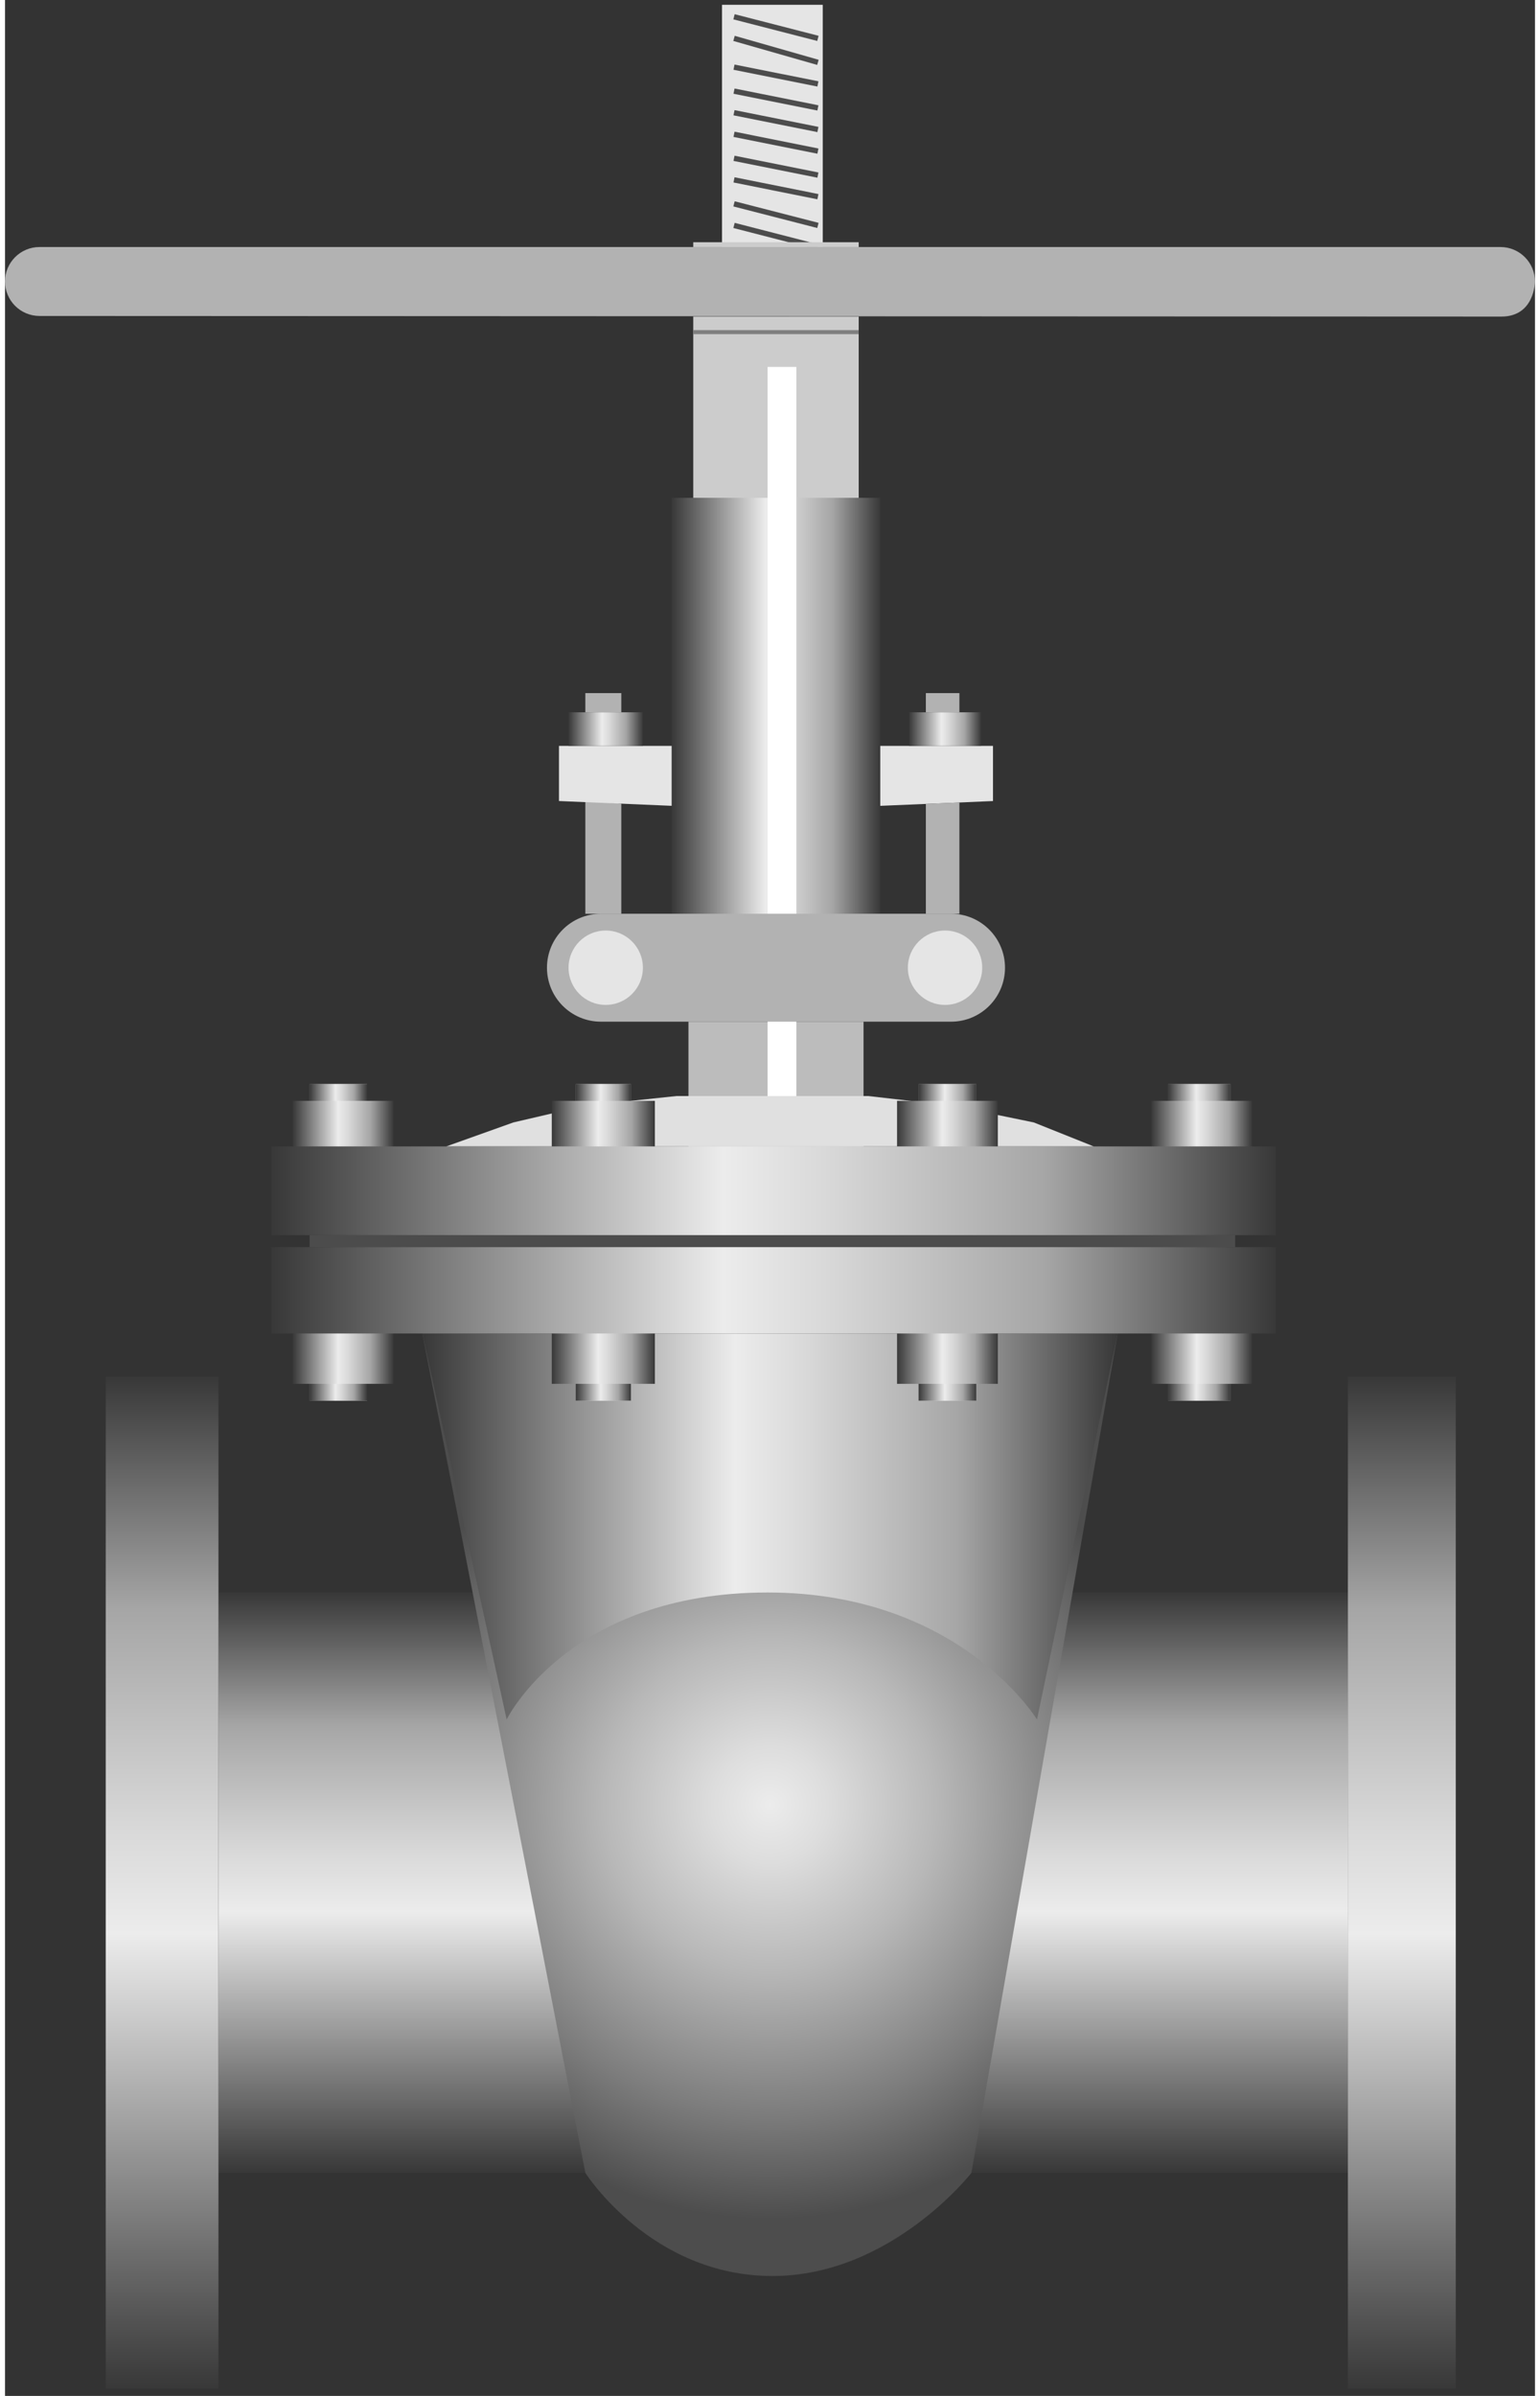 <!DOCTYPE svg PUBLIC "-//W3C//DTD SVG 1.1//EN" "http://www.w3.org/Graphics/SVG/1.1/DTD/svg11.dtd"><svg version="1.1" xmlns="http://www.w3.org/2000/svg" xmlns:xlink="http://www.w3.org/1999/xlink" width="72px" height="112px" viewBox="0 0 71.85 112.5" enable-background="new 0 0 71.85 112.5" xml:space="preserve">
<rect x="0" y="0" width="71.85" height="112.5" fill="#333333" stroke="none"/>
<g id="Group_Port1">
	<linearGradient id="SVGID_1_" gradientUnits="userSpaceOnUse" x1="49.438" y1="102.027" x2="49.438" y2="74.775">
		<stop offset="0" style="stop-color:#383838" />
		<stop offset="0.45" style="stop-color:#ECECEC" />
		<stop offset="0.55" style="stop-color:#D9D9D9" />
		<stop offset="0.76" style="stop-color:#A8A8A8" />
		<stop offset="0.77" style="stop-color:#A6A6A6" />
		<stop offset="1" style="stop-color:#383838" />
	</linearGradient>
	<path fill="url(#SVGID_1_)" d="M35.812,74.775h13.513h13.74v27.252H45.383h-9.439" />
	<linearGradient id="SVGID_2_" gradientUnits="userSpaceOnUse" x1="65.598" y1="112.162" x2="65.598" y2="64.64">
		<stop offset="0" style="stop-color:#383838" />
		<stop offset="0.45" style="stop-color:#ECECEC" />
		<stop offset="0.55" style="stop-color:#D9D9D9" />
		<stop offset="0.76" style="stop-color:#A8A8A8" />
		<stop offset="0.77" style="stop-color:#A6A6A6" />
		<stop offset="1" style="stop-color:#383838" />
	</linearGradient>
	<path fill="url(#SVGID_2_)" d="M63.064,64.64h5.066v47.522h-5.066V64.64z" />
</g>
<g id="Group_Port2">
	<linearGradient id="SVGID_3_" gradientUnits="userSpaceOnUse" x1="22.984" y1="102.027" x2="22.984" y2="74.775">
		<stop offset="0" style="stop-color:#383838" />
		<stop offset="0.45" style="stop-color:#ECECEC" />
		<stop offset="0.55" style="stop-color:#D9D9D9" />
		<stop offset="0.76" style="stop-color:#A8A8A8" />
		<stop offset="0.77" style="stop-color:#A6A6A6" />
		<stop offset="1" style="stop-color:#383838" />
	</linearGradient>
	<path fill="url(#SVGID_3_)" d="M35.944,102.027h-8.69h-17.23V74.775h12.5h13.288" />
	<linearGradient id="SVGID_4_" gradientUnits="userSpaceOnUse" x1="7.377" y1="112.162" x2="7.377" y2="64.64">
		<stop offset="0" style="stop-color:#383838" />
		<stop offset="0.45" style="stop-color:#ECECEC" />
		<stop offset="0.55" style="stop-color:#D9D9D9" />
		<stop offset="0.76" style="stop-color:#A8A8A8" />
		<stop offset="0.77" style="stop-color:#A6A6A6" />
		<stop offset="1" style="stop-color:#383838" />
	</linearGradient>
	<path fill="url(#SVGID_4_)" d="M4.73,64.64h5.293v47.522H4.73V64.64z" />
</g>
<g id="Group_Rod_Casing">
	<path fill="#E5E5E5" d="M41.104,37.838v-2.815h5.293v2.59L41.104,37.838z" />
	<path fill="#CCCCCC" d="M32.321,14.865h7.769v0.789h-7.769V14.865z" />
	<path fill="#F0F0F0" d="M32.659,19.369h1.239v-3.491h-1.239V19.369z" />
	<path fill="#CCCCCC" d="M32.321,23.375h7.769v-7.722h-7.769V23.375z" />
	<path fill="#BCBCBC" d="M32.096,47.973h8.221v8.784h-8.221V47.973z" />
	<linearGradient id="SVGID_5_" gradientUnits="userSpaceOnUse" x1="31.307" y1="33.312" x2="41.103" y2="33.312">
		<stop offset="0" style="stop-color:#383838" />
		<stop offset="0.45" style="stop-color:#ECECEC" />
		<stop offset="0.55" style="stop-color:#D9D9D9" />
		<stop offset="0.76" style="stop-color:#A8A8A8" />
		<stop offset="0.77" style="stop-color:#A6A6A6" />
		<stop offset="1" style="stop-color:#383838" />
	</linearGradient>
	<path fill="url(#SVGID_5_)" d="M31.307,23.375h9.796V43.25h-9.796V23.375z" />
	<path fill="#FFFFFF" d="M37.162,51.464h-1.35V17.229h1.35V51.464z" />
	<path fill="#B2B2B2" d="M27.253,37.594l1.689,0.144v5.168h-0.788h-0.901V37.594z" />
	<path fill="#B2B2B2" d="M43.244,37.747l1.576-0.067v5.226h-1.576V37.747z" />
	<path fill="#E5E5E5" d="M31.307,35.022v2.815l-5.292-0.225v-2.59H31.307z" />
	<rect x="32.321" y="15.5" fill="#7F7F7F" width="7.769" height="0.189" />
	<path fill="#B2B2B2" d="M44.426,42.905H27.985c-1.399,0-2.534,1.134-2.534,2.534c0,1.399,1.134,2.534,2.534,2.534h16.441   c1.4,0,2.535-1.134,2.535-2.534C46.961,44.04,45.826,42.905,44.426,42.905z" />
	<circle fill="#E5E5E5" cx="28.21" cy="45.439" r="1.746" />
	<circle fill="#E5E5E5" cx="44.145" cy="45.439" r="1.746" />
</g>
<g id="Group_Spiral">
	<path fill="#E5E5E5" d="M38.402,11.599h-4.73V0.225h4.73V11.599z" />
	<path fill="none" stroke="#4C4C4C" stroke-width="0.25" d="M34.235,0.788l3.94,1.014" />
	<path fill="none" stroke="#4C4C4C" stroke-width="0.25" d="M34.235,1.802l3.94,1.126" />
	<path fill="none" stroke="#4C4C4C" stroke-width="0.25" d="M34.235,3.153l3.94,0.788" />
	<path fill="none" stroke="#4C4C4C" stroke-width="0.25" d="M34.235,4.279l3.94,0.788" />
	<path fill="none" stroke="#4C4C4C" stroke-width="0.25" d="M34.235,5.293l3.94,0.788" />
	<path fill="none" stroke="#4C4C4C" stroke-width="0.25" d="M34.235,6.306l3.94,0.789" />
	<path fill="none" stroke="#4C4C4C" stroke-width="0.25" d="M34.235,7.433l3.94,0.788" />
	<path fill="none" stroke="#4C4C4C" stroke-width="0.25" d="M34.235,8.446l3.94,0.789" />
	<path fill="none" stroke="#4C4C4C" stroke-width="0.25" d="M34.235,9.572l3.94,1.013" />
	<path fill="none" stroke="#4C4C4C" stroke-width="0.25" d="M34.235,10.585l3.94,1.014" />
	<path fill="#CCCCCC" d="M40.09,11.599h-7.769v-0.225h7.769V11.599z" />
</g>
<g id="Group_Body">
	<radialGradient id="SVGID_6_" cx="35.925" cy="84.741" r="19.446" gradientUnits="userSpaceOnUse">
		<stop offset="0" style="stop-color:#ECECEC" />
		<stop offset="0.14" style="stop-color:#DDDDDD" />
		<stop offset="0.4" style="stop-color:#B8B8B8" />
		<stop offset="0.75" style="stop-color:#7C7C7C" />
		<stop offset="1" style="stop-color:#4D4D4D" />
	</radialGradient>
	<path fill="url(#SVGID_6_)" d="M45.383,102.027c0,0-3.771,4.842-9.346,4.842c-5.707,0-8.784-4.842-8.784-4.842L25.24,91.662   l-5.644-29.049h32.658L45.383,102.027z" />
	<linearGradient id="SVGID_7_" gradientUnits="userSpaceOnUse" x1="19.596" y1="71.676" x2="52.254" y2="71.676">
		<stop offset="0" style="stop-color:#383838" />
		<stop offset="0.45" style="stop-color:#ECECEC" />
		<stop offset="0.55" style="stop-color:#D9D9D9" />
		<stop offset="0.76" style="stop-color:#A8A8A8" />
		<stop offset="0.77" style="stop-color:#A6A6A6" />
		<stop offset="1" style="stop-color:#383838" />
	</linearGradient>
	<path fill="url(#SVGID_7_)" d="M23.558,80.737l-3.962-18.124h32.658l-3.791,18.124c0,0-3.643-5.962-12.651-5.962   C26.465,74.775,23.558,80.737,23.558,80.737z" />
	<path fill="#E0E0E0" d="M51.127,53.829H20.722l3.153-1.126l3.378-0.788l4.279-0.451h4.504h4.504l3.941,0.451l3.83,0.788   L51.127,53.829z" />
</g>
<g id="Group_Bolt">
	<path fill="#B2B2B2" d="M44.82,33.446h-1.576v-0.901h1.576V33.446z" />
	<linearGradient id="SVGID_8_" gradientUnits="userSpaceOnUse" x1="42.455" y1="34.234" x2="45.834" y2="34.234">
		<stop offset="0" style="stop-color:#383838" />
		<stop offset="0.45" style="stop-color:#ECECEC" />
		<stop offset="0.55" style="stop-color:#D9D9D9" />
		<stop offset="0.76" style="stop-color:#A8A8A8" />
		<stop offset="0.77" style="stop-color:#A6A6A6" />
		<stop offset="1" style="stop-color:#383838" />
	</linearGradient>
	<polygon fill="url(#SVGID_8_)" points="44.82,33.446 43.244,33.446 42.455,33.446 42.455,35.022 43.244,35.022 44.82,35.022    45.834,35.022 45.834,33.446  " />
	<path fill="#B2B2B2" d="M28.942,33.446h-1.689v-0.901h1.689V33.446z" />
	<linearGradient id="SVGID_9_" gradientUnits="userSpaceOnUse" x1="26.465" y1="34.234" x2="29.956" y2="34.234">
		<stop offset="0" style="stop-color:#383838" />
		<stop offset="0.45" style="stop-color:#ECECEC" />
		<stop offset="0.55" style="stop-color:#D9D9D9" />
		<stop offset="0.76" style="stop-color:#A8A8A8" />
		<stop offset="0.77" style="stop-color:#A6A6A6" />
		<stop offset="1" style="stop-color:#383838" />
	</linearGradient>
	<polygon fill="url(#SVGID_9_)" points="28.942,33.446 27.253,33.446 26.465,33.446 26.465,35.022 27.253,35.022 28.942,35.022    29.956,35.022 29.956,33.446  " />
	<linearGradient id="SVGID_10_" gradientUnits="userSpaceOnUse" x1="53.83" y1="52.477" x2="58.559" y2="52.477">
		<stop offset="0" style="stop-color:#383838" />
		<stop offset="0.45" style="stop-color:#ECECEC" />
		<stop offset="0.55" style="stop-color:#D9D9D9" />
		<stop offset="0.76" style="stop-color:#A8A8A8" />
		<stop offset="0.77" style="stop-color:#A6A6A6" />
		<stop offset="1" style="stop-color:#383838" />
	</linearGradient>
	<polygon fill="url(#SVGID_10_)" points="57.545,51.689 57.545,50.901 54.617,50.901 54.617,51.689 53.83,51.689 53.83,54.054    54.844,54.054 57.32,54.054 58.559,54.054 58.559,51.689  " />
	<linearGradient id="SVGID_11_" gradientUnits="userSpaceOnUse" x1="53.83" y1="64.02" x2="58.559" y2="64.02">
		<stop offset="0" style="stop-color:#383838" />
		<stop offset="0.45" style="stop-color:#ECECEC" />
		<stop offset="0.55" style="stop-color:#D9D9D9" />
		<stop offset="0.76" style="stop-color:#A8A8A8" />
		<stop offset="0.77" style="stop-color:#A6A6A6" />
		<stop offset="1" style="stop-color:#383838" />
	</linearGradient>
	<polygon fill="url(#SVGID_11_)" points="57.32,62.275 54.844,62.275 53.83,62.275 53.83,64.978 54.617,64.978 54.617,65.766    57.545,65.766 57.545,64.978 58.559,64.978 58.559,62.275  " />
	<linearGradient id="SVGID_12_" gradientUnits="userSpaceOnUse" x1="41.893" y1="64.02" x2="46.623" y2="64.02">
		<stop offset="0" style="stop-color:#383838" />
		<stop offset="0.45" style="stop-color:#ECECEC" />
		<stop offset="0.55" style="stop-color:#D9D9D9" />
		<stop offset="0.76" style="stop-color:#A8A8A8" />
		<stop offset="0.77" style="stop-color:#A6A6A6" />
		<stop offset="1" style="stop-color:#383838" />
	</linearGradient>
	<polygon fill="url(#SVGID_12_)" points="45.383,62.275 42.906,62.275 41.893,62.275 41.893,64.978 42.906,64.978 42.906,65.766    45.609,65.766 45.609,64.978 46.623,64.978 46.623,62.275  " />
	<linearGradient id="SVGID_13_" gradientUnits="userSpaceOnUse" x1="25.677" y1="64.02" x2="30.519" y2="64.02">
		<stop offset="0" style="stop-color:#383838" />
		<stop offset="0.45" style="stop-color:#ECECEC" />
		<stop offset="0.55" style="stop-color:#D9D9D9" />
		<stop offset="0.76" style="stop-color:#A8A8A8" />
		<stop offset="0.77" style="stop-color:#A6A6A6" />
		<stop offset="1" style="stop-color:#383838" />
	</linearGradient>
	<polygon fill="url(#SVGID_13_)" points="29.167,62.275 26.803,62.275 25.677,62.275 25.677,64.978 26.803,64.978 26.803,65.766    29.393,65.766 29.393,64.978 30.519,64.978 30.519,62.275  " />
	<linearGradient id="SVGID_14_" gradientUnits="userSpaceOnUse" x1="13.515" y1="64.02" x2="18.244" y2="64.02">
		<stop offset="0" style="stop-color:#383838" />
		<stop offset="0.45" style="stop-color:#ECECEC" />
		<stop offset="0.55" style="stop-color:#D9D9D9" />
		<stop offset="0.76" style="stop-color:#A8A8A8" />
		<stop offset="0.77" style="stop-color:#A6A6A6" />
		<stop offset="1" style="stop-color:#383838" />
	</linearGradient>
	<polygon fill="url(#SVGID_14_)" points="17.005,62.275 14.528,62.275 13.515,62.275 13.515,64.978 14.303,64.978 14.303,65.766    17.005,65.766 17.005,64.978 18.244,64.978 18.244,62.275  " />
	<linearGradient id="SVGID_15_" gradientUnits="userSpaceOnUse" x1="13.515" y1="52.477" x2="18.244" y2="52.477">
		<stop offset="0" style="stop-color:#383838" />
		<stop offset="0.45" style="stop-color:#ECECEC" />
		<stop offset="0.55" style="stop-color:#D9D9D9" />
		<stop offset="0.76" style="stop-color:#A8A8A8" />
		<stop offset="0.77" style="stop-color:#A6A6A6" />
		<stop offset="1" style="stop-color:#383838" />
	</linearGradient>
	<polygon fill="url(#SVGID_15_)" points="17.005,51.689 17.005,50.901 14.303,50.901 14.303,51.689 13.515,51.689 13.515,54.054    14.528,54.054 17.005,54.054 18.244,54.054 18.244,51.689  " />
	<linearGradient id="SVGID_16_" gradientUnits="userSpaceOnUse" x1="14.303" y1="51.295" x2="17.005" y2="51.295">
		<stop offset="0" style="stop-color:#383838" />
		<stop offset="0.45" style="stop-color:#ECECEC" />
		<stop offset="0.55" style="stop-color:#D9D9D9" />
		<stop offset="0.76" style="stop-color:#A8A8A8" />
		<stop offset="0.77" style="stop-color:#A6A6A6" />
		<stop offset="1" style="stop-color:#383838" />
	</linearGradient>
	<rect x="14.303" y="50.901" fill="url(#SVGID_16_)" width="2.703" height="0.788" />
	<linearGradient id="SVGID_17_" gradientUnits="userSpaceOnUse" x1="54.617" y1="51.295" x2="57.545" y2="51.295">
		<stop offset="0" style="stop-color:#383838" />
		<stop offset="0.45" style="stop-color:#ECECEC" />
		<stop offset="0.55" style="stop-color:#D9D9D9" />
		<stop offset="0.76" style="stop-color:#A8A8A8" />
		<stop offset="0.77" style="stop-color:#A6A6A6" />
		<stop offset="1" style="stop-color:#383838" />
	</linearGradient>
	<rect x="54.617" y="50.901" fill="url(#SVGID_17_)" width="2.928" height="0.788" />
	<linearGradient id="SVGID_18_" gradientUnits="userSpaceOnUse" x1="54.617" y1="65.371" x2="57.545" y2="65.371">
		<stop offset="0" style="stop-color:#383838" />
		<stop offset="0.45" style="stop-color:#ECECEC" />
		<stop offset="0.55" style="stop-color:#D9D9D9" />
		<stop offset="0.76" style="stop-color:#A8A8A8" />
		<stop offset="0.77" style="stop-color:#A6A6A6" />
		<stop offset="1" style="stop-color:#383838" />
	</linearGradient>
	<rect x="54.617" y="64.978" fill="url(#SVGID_18_)" width="2.928" height="0.788" />
	<linearGradient id="SVGID_19_" gradientUnits="userSpaceOnUse" x1="42.906" y1="65.371" x2="45.609" y2="65.371">
		<stop offset="0" style="stop-color:#383838" />
		<stop offset="0.45" style="stop-color:#ECECEC" />
		<stop offset="0.55" style="stop-color:#D9D9D9" />
		<stop offset="0.76" style="stop-color:#A8A8A8" />
		<stop offset="0.77" style="stop-color:#A6A6A6" />
		<stop offset="1" style="stop-color:#383838" />
	</linearGradient>
	<rect x="42.906" y="64.978" fill="url(#SVGID_19_)" width="2.703" height="0.788" />
	<linearGradient id="SVGID_20_" gradientUnits="userSpaceOnUse" x1="26.803" y1="65.371" x2="29.393" y2="65.371">
		<stop offset="0" style="stop-color:#383838" />
		<stop offset="0.45" style="stop-color:#ECECEC" />
		<stop offset="0.55" style="stop-color:#D9D9D9" />
		<stop offset="0.76" style="stop-color:#A8A8A8" />
		<stop offset="0.77" style="stop-color:#A6A6A6" />
		<stop offset="1" style="stop-color:#383838" />
	</linearGradient>
	<rect x="26.803" y="64.978" fill="url(#SVGID_20_)" width="2.59" height="0.788" />
	<linearGradient id="SVGID_21_" gradientUnits="userSpaceOnUse" x1="14.303" y1="65.371" x2="17.005" y2="65.371">
		<stop offset="0" style="stop-color:#383838" />
		<stop offset="0.45" style="stop-color:#ECECEC" />
		<stop offset="0.55" style="stop-color:#D9D9D9" />
		<stop offset="0.76" style="stop-color:#A8A8A8" />
		<stop offset="0.77" style="stop-color:#A6A6A6" />
		<stop offset="1" style="stop-color:#383838" />
	</linearGradient>
	<rect x="14.303" y="64.978" fill="url(#SVGID_21_)" width="2.703" height="0.788" />
	<linearGradient id="SVGID_22_" gradientUnits="userSpaceOnUse" x1="41.893" y1="52.477" x2="46.623" y2="52.477">
		<stop offset="0" style="stop-color:#383838" />
		<stop offset="0.45" style="stop-color:#ECECEC" />
		<stop offset="0.55" style="stop-color:#D9D9D9" />
		<stop offset="0.76" style="stop-color:#A8A8A8" />
		<stop offset="0.77" style="stop-color:#A6A6A6" />
		<stop offset="1" style="stop-color:#383838" />
	</linearGradient>
	<polygon fill="url(#SVGID_22_)" points="45.609,51.689 45.609,50.901 42.906,50.901 42.906,51.689 41.893,51.689 41.893,54.054    42.906,54.054 45.383,54.054 46.623,54.054 46.623,51.689  " />
	<linearGradient id="SVGID_23_" gradientUnits="userSpaceOnUse" x1="25.677" y1="52.477" x2="30.519" y2="52.477">
		<stop offset="0" style="stop-color:#383838" />
		<stop offset="0.45" style="stop-color:#ECECEC" />
		<stop offset="0.55" style="stop-color:#D9D9D9" />
		<stop offset="0.76" style="stop-color:#A8A8A8" />
		<stop offset="0.77" style="stop-color:#A6A6A6" />
		<stop offset="1" style="stop-color:#383838" />
	</linearGradient>
	<polygon fill="url(#SVGID_23_)" points="29.393,51.689 29.393,50.901 26.803,50.901 26.803,51.689 25.677,51.689 25.677,54.054    26.803,54.054 29.167,54.054 30.519,54.054 30.519,51.689  " />
	<linearGradient id="SVGID_24_" gradientUnits="userSpaceOnUse" x1="26.803" y1="51.295" x2="29.393" y2="51.295">
		<stop offset="0" style="stop-color:#383838" />
		<stop offset="0.45" style="stop-color:#ECECEC" />
		<stop offset="0.55" style="stop-color:#D9D9D9" />
		<stop offset="0.76" style="stop-color:#A8A8A8" />
		<stop offset="0.77" style="stop-color:#A6A6A6" />
		<stop offset="1" style="stop-color:#383838" />
	</linearGradient>
	<rect x="26.803" y="50.901" fill="url(#SVGID_24_)" width="2.59" height="0.788" />
	<linearGradient id="SVGID_25_" gradientUnits="userSpaceOnUse" x1="42.906" y1="51.295" x2="45.609" y2="51.295">
		<stop offset="0" style="stop-color:#383838" />
		<stop offset="0.45" style="stop-color:#ECECEC" />
		<stop offset="0.55" style="stop-color:#D9D9D9" />
		<stop offset="0.76" style="stop-color:#A8A8A8" />
		<stop offset="0.77" style="stop-color:#A6A6A6" />
		<stop offset="1" style="stop-color:#383838" />
	</linearGradient>
	<rect x="42.906" y="50.901" fill="url(#SVGID_25_)" width="2.703" height="0.788" />
</g>
<g id="Group_Wheel">
	<path fill="#B2B2B2" d="M71.848,13.218c0-0.894-0.725-1.619-1.617-1.619c-0.146,0-68.427,0-68.612,0   C0.725,11.599,0,12.324,0,13.218c0,0.894,0.725,1.618,1.619,1.618c0.06,0,68.088,0.029,68.088,0.029s0.424,0,0.564,0   C71.848,14.865,71.848,13.218,71.848,13.218z" />
</g>
<g id="Group_Flange">
	<path fill="#4C4C4C" d="M14.303,57.996h43.469v0.563H14.303V57.996z" />
	<linearGradient id="SVGID_26_" gradientUnits="userSpaceOnUse" x1="12.501" y1="60.586" x2="59.685" y2="60.586">
		<stop offset="0" style="stop-color:#383838" />
		<stop offset="0.45" style="stop-color:#ECECEC" />
		<stop offset="0.55" style="stop-color:#D9D9D9" />
		<stop offset="0.76" style="stop-color:#A8A8A8" />
		<stop offset="0.77" style="stop-color:#A6A6A6" />
		<stop offset="1" style="stop-color:#383838" />
	</linearGradient>
	<path fill="url(#SVGID_26_)" d="M12.501,62.613v-4.055h47.185v4.055H12.501z" />
	<linearGradient id="SVGID_27_" gradientUnits="userSpaceOnUse" x1="12.501" y1="55.912" x2="59.685" y2="55.912">
		<stop offset="0" style="stop-color:#383838" />
		<stop offset="0.45" style="stop-color:#ECECEC" />
		<stop offset="0.55" style="stop-color:#D9D9D9" />
		<stop offset="0.76" style="stop-color:#A8A8A8" />
		<stop offset="0.77" style="stop-color:#A6A6A6" />
		<stop offset="1" style="stop-color:#383838" />
	</linearGradient>
	<path fill="url(#SVGID_27_)" d="M12.501,53.829v4.167h47.185v-4.167H12.501z" />
</g>
</svg>